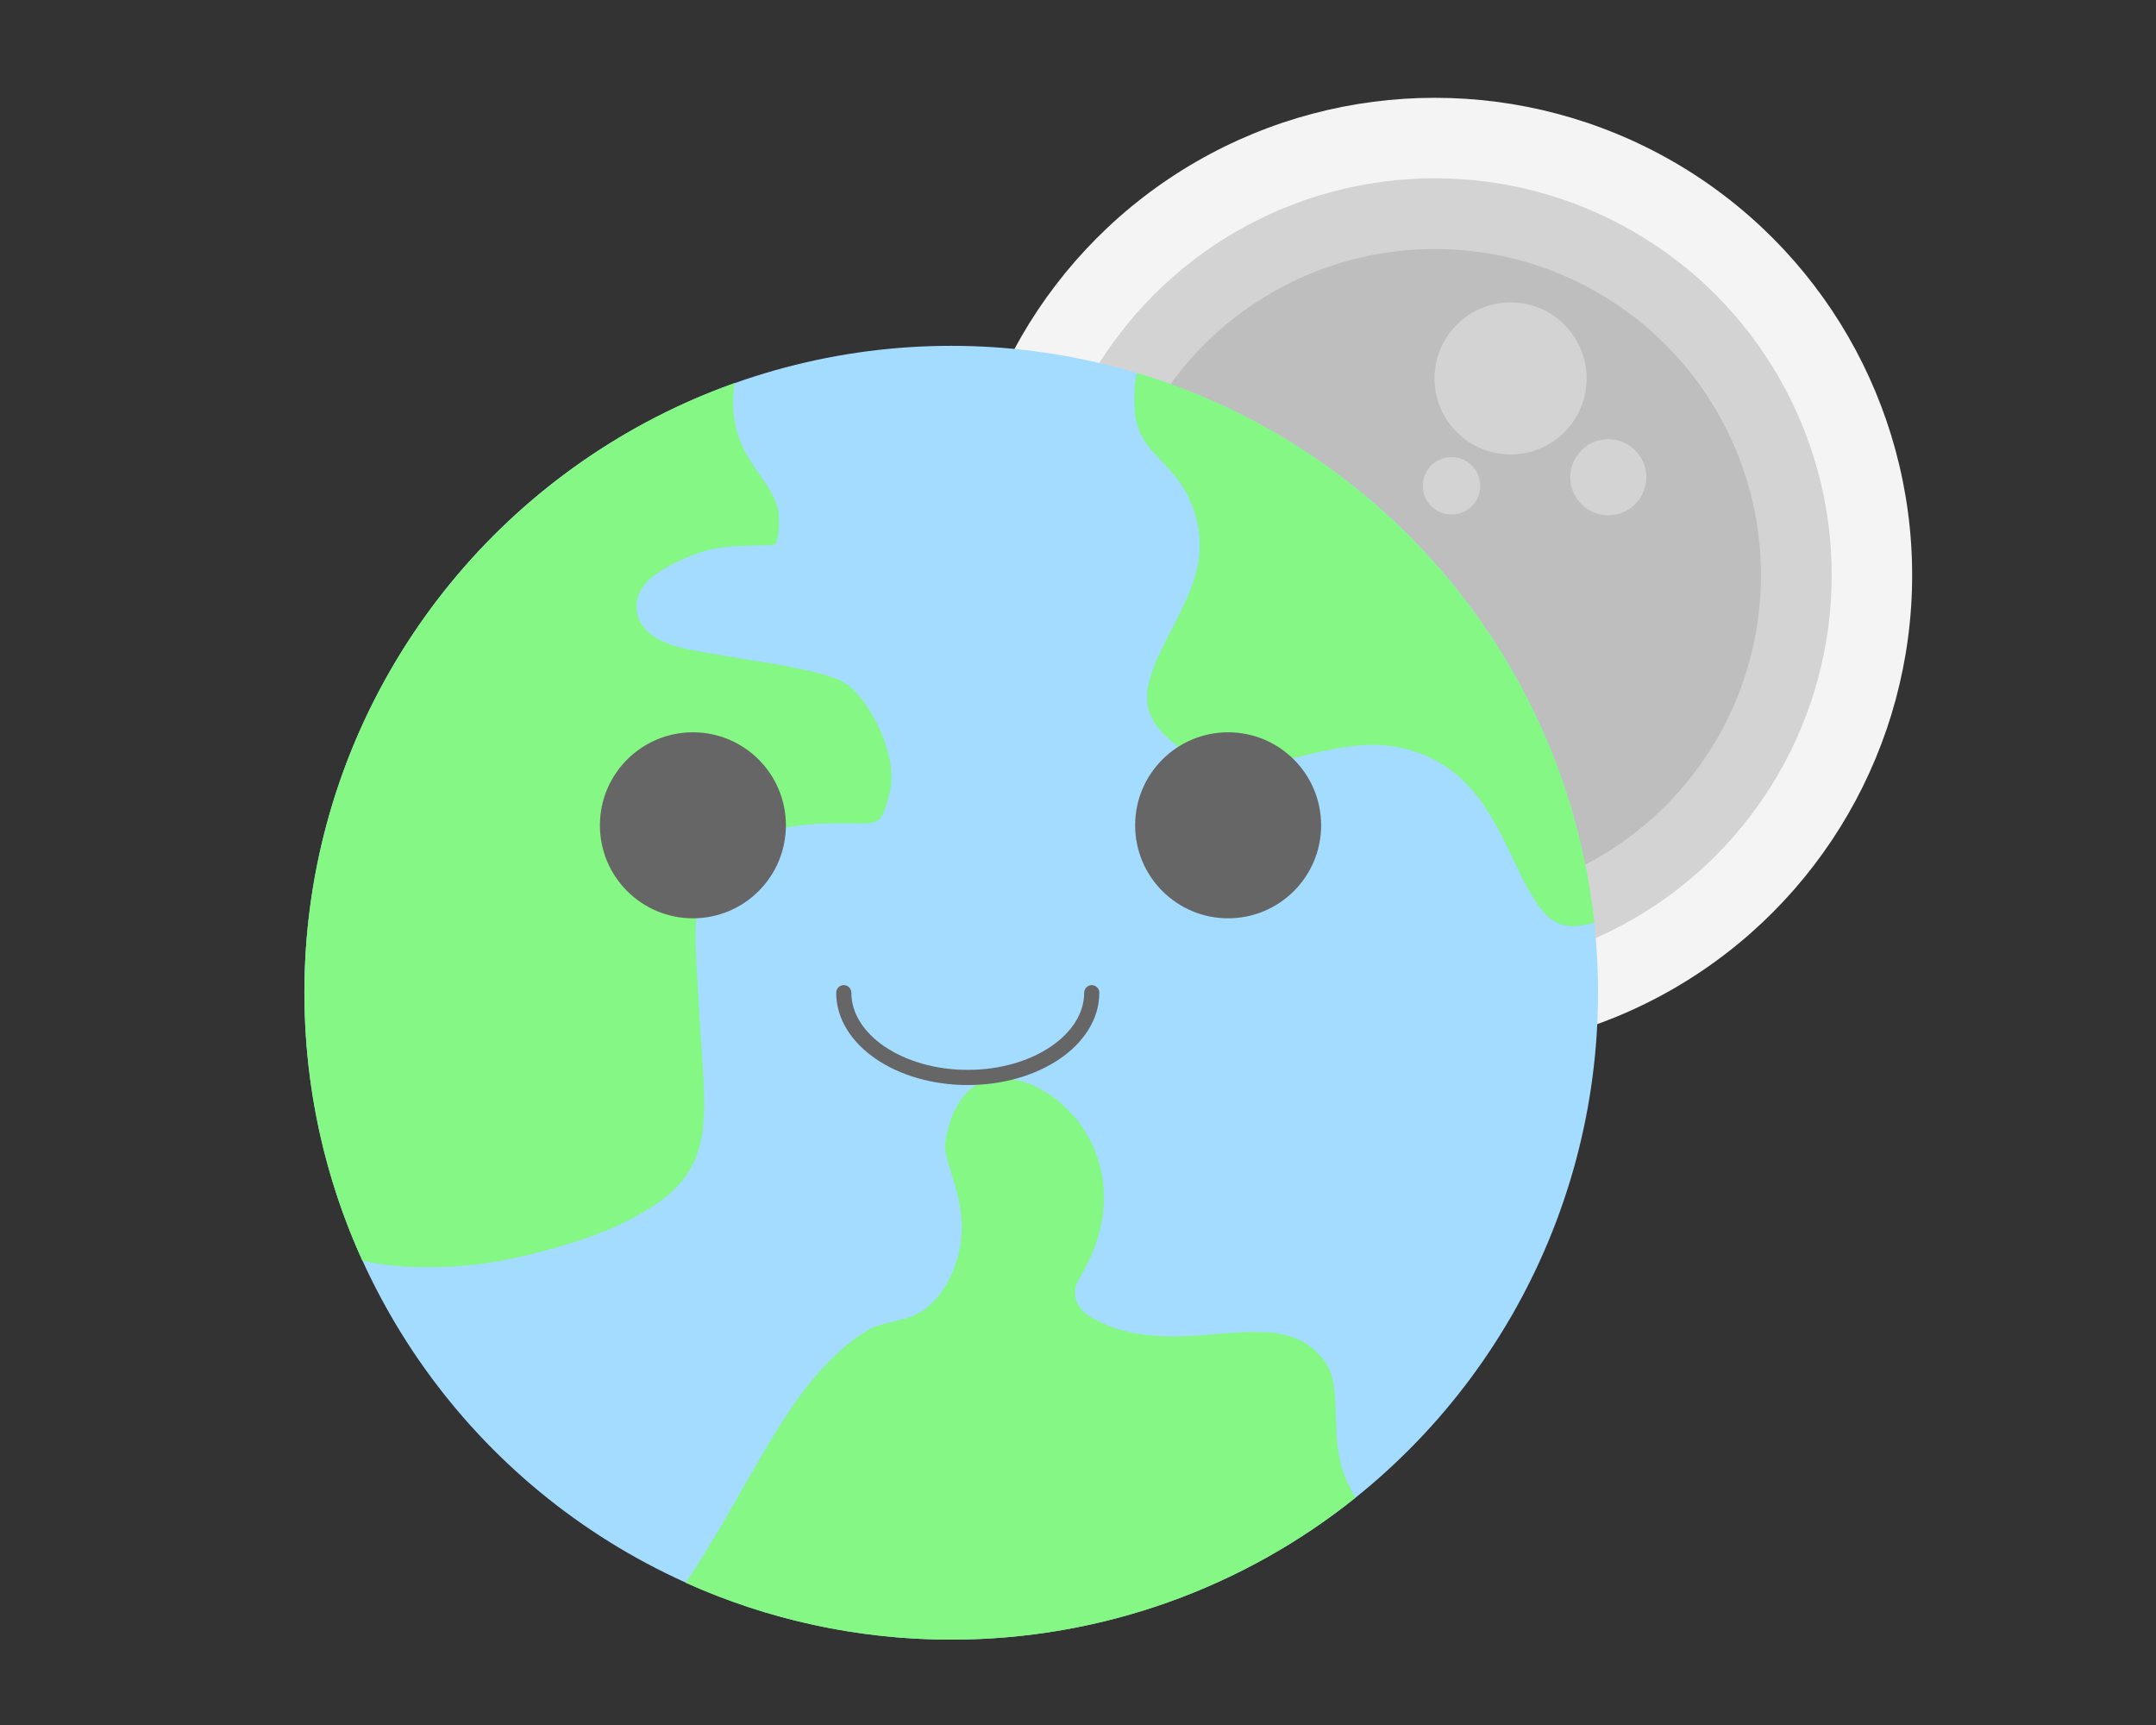 <?xml version="1.0" encoding="utf-8"?>
<!-- Generator: Adobe Illustrator 24.0.1, SVG Export Plug-In . SVG Version: 6.00 Build 0)  -->
<svg version="1.1" id="Layer_1" xmlns="http://www.w3.org/2000/svg" xmlns:xlink="http://www.w3.org/1999/xlink" x="0px" y="0px"
	 viewBox="0 0 1280 1024" style="enable-background:new 0 0 1280 1024;" xml:space="preserve">
<rect x="0" y="0" width="1280" height="1024" fill="#333333" stroke="none"/>
<style type="text/css">
	.st0{fill:#FCF07E;stroke:#FCF07E;stroke-width:20;stroke-linecap:round;stroke-miterlimit:10;}
	.st1{fill:#A4DCFF;}
	.st2{fill:#84F784;}
	.st3{fill:#666666;}
	.st4{fill:none;stroke:#666666;stroke-width:9;stroke-linecap:round;stroke-miterlimit:10;}
	.st5{fill:#F4F4F4;}
	.st6{fill:#D3D3D3;}
	.st7{fill:#BEBEBF;}
	.st8{fill:#999999;}
	.st9{fill:#CCCCCC;}
	.st10{fill:#B3B3B3;}
	.st11{fill:#E6E6E6;}
	.st12{fill:none;stroke:#29ABE2;stroke-width:17;stroke-linecap:round;stroke-miterlimit:10;stroke-dasharray:25,35;}
	.st13{fill:none;stroke:#F2F2F2;stroke-width:17;stroke-linecap:round;stroke-miterlimit:10;stroke-dasharray:25,35;}
	.st14{fill:none;stroke:#000000;stroke-width:6;stroke-miterlimit:10;}
	.st15{fill:#FFFFFF;stroke:#FFFFFF;stroke-width:10;stroke-linecap:round;stroke-miterlimit:10;}
	.st16{fill:#FFFFFF;stroke:#E6E6E6;stroke-width:10;stroke-linecap:round;stroke-miterlimit:10;}
	.st17{fill:none;stroke:#F2F2F2;stroke-width:17;stroke-linecap:round;stroke-miterlimit:10;}
	.st18{fill:none;stroke:#CCCCCC;stroke-width:17;stroke-linecap:round;stroke-miterlimit:10;}
	.st19{fill:#FCF07E;stroke:#FCF07E;stroke-width:14;stroke-linecap:round;stroke-miterlimit:10;}
	.st20{fill:none;stroke:#F2F2F2;stroke-width:17;stroke-linecap:round;stroke-miterlimit:10;stroke-dasharray:2,35;}
	.st21{fill:#F7C161;stroke:#999999;stroke-width:8;stroke-miterlimit:10;}
	.st22{fill:#666666;stroke:#999999;stroke-width:8;stroke-linecap:round;stroke-miterlimit:10;}
	.st23{fill:none;stroke:#666666;stroke-width:6;stroke-linecap:round;stroke-miterlimit:10;}
	.st24{opacity:0.65;}
	.st25{fill:#808080;stroke:#4D4D4D;stroke-width:3;stroke-linecap:round;stroke-miterlimit:10;}
	.st26{fill:#999999;stroke:#4D4D4D;stroke-width:3;stroke-linecap:round;stroke-miterlimit:10;}
	.st27{fill:#B3B3B3;stroke:#4D4D4D;stroke-width:3;stroke-linecap:round;stroke-miterlimit:10;}
	.st28{fill:#CCCCCC;stroke:#4D4D4D;stroke-width:3;stroke-linecap:round;stroke-miterlimit:10;}
	.st29{fill:#E6E6E6;stroke:#4D4D4D;stroke-width:3;stroke-linecap:round;stroke-miterlimit:10;}
	.st30{fill:#F2F2F2;stroke:#4D4D4D;stroke-width:3;stroke-linecap:round;stroke-miterlimit:10;}
</style>
<g>
	<g>
		<circle class="st5" cx="851.82" cy="341.47" r="283.41"/>
		<circle class="st6" cx="851.82" cy="341.47" r="235.65"/>
		<circle class="st7" cx="851.82" cy="341.47" r="193.66"/>
		<circle class="st6" cx="896.82" cy="224.64" r="45.14"/>
		<circle class="st6" cx="861.76" cy="288.4" r="17.05"/>
		<circle class="st6" cx="954.84" cy="283.31" r="22.58"/>
	</g>
	<g>
		<g>
			<circle class="st1" cx="564.73" cy="589.3" r="384.01"/>
			<path class="st2" d="M796.3,869.83c-4.12-14.98-2.45-30.45-4.16-45.69c-0.51-4.56-1.9-10.12-4.77-14.64
				c-1.77-2.79-2.73-3.83-5.26-6.4c-0.75-0.77-1.53-1.51-2.33-2.23c0,0-2.46-1.93-2.42-1.96c-2.23-1.53-4.58-2.82-6.99-4.06
				c-0.35-0.18-0.59-0.31-0.79-0.42c-0.23-0.06-0.51-0.14-0.91-0.26c-1.38-0.42-2.73-0.91-4.13-1.3c-2.33-0.64-4.7-1.1-7.08-1.54
				c-0.32-0.06-0.58-0.11-0.79-0.15c-0.24-0.01-0.55-0.02-0.97-0.04c-1.23-0.07-2.46-0.2-3.7-0.27
				c-11.56-0.65-23.13,0.51-34.64,1.43c-24.49,1.96-50.13,2.23-71.56-11.64c-6.89-4.45-9.85-13.58-5.48-20.9
				c1.94-3.24,3.79-6.54,5.47-9.92c0.81-1.64,1.59-3.3,2.33-4.97c0.15-0.36,0.41-0.98,0.48-1.15c2.24-5.73,4.05-11.63,5.3-17.66
				c0.26-1.27,0.49-2.55,0.7-3.83c-0.07,0.31,0.3-2.18,0.34-2.6c0.24-2.54,0.39-5.09,0.42-7.65c0.04-2.89-0.06-5.78-0.29-8.66
				c-0.06-0.69-0.14-1.38-0.21-2.06c-0.07-0.52-0.25-1.84-0.33-2.23c-1.01-4.97-2.19-9.83-3.92-14.6c-0.28-0.77-2.31-5.44-0.57-1.62
				c-0.31-0.68-0.6-1.38-0.93-2.05c-1.16-2.33-2.31-4.66-3.61-6.91c-1.1-1.9-2.27-3.76-3.51-5.58c-0.57-0.84-1.18-1.66-1.78-2.48
				c-0.34-0.45-0.84-1.1-1.05-1.34c-3.02-3.46-6.12-6.8-9.58-9.84c-0.78-0.68-1.6-1.32-2.37-2.01c-0.06-0.05-0.09-0.08-0.14-0.13
				c0,0,0,0-0.01,0c-1.54-1.05-3.02-2.16-4.59-3.16c-3.19-2.05-6.53-3.66-9.89-5.39c-0.89-0.29-1.77-0.67-2.66-0.97
				c-1.63-0.56-3.27-1.05-4.94-1.48c-1.62-0.42-3.27-0.66-4.89-1.05c-0.75-0.06-1.5-0.14-2.26-0.19c-1.77-0.1-3.54-0.12-5.3-0.04
				c-0.63,0.03-1.26,0.09-1.89,0.14c-1.33,0.45-2.96,0.54-4.31,0.91c-1.23,0.34-5.96,2.37-2.79,0.83c-1.32,0.63-2.64,1.26-3.91,2.02
				c-0.43,0.25-1.99,1.35-2.84,1.92c-0.8,0.72-2.25,1.98-2.6,2.33c-0.67,0.66-3.09,3.68-2.94,3.32c-1.97,2.89-3.67,5.87-5.24,9.02
				c-0.06,0.12-0.13,0.28-0.2,0.44c-0.22,0.59-0.35,0.94-0.42,1.1c-0.23,0.6-0.45,1.2-0.66,1.8c-0.81,2.37-1.51,4.78-2.11,7.22
				c-1.39,5.64-1.78,8.14-1.19,12.62c0.42,3.19,2.77,10.8,4.29,15.57c4.4,13.78,6.89,27.34,4.08,41.76
				c-2.66,13.7-10.24,29-22.11,36.96c-7.9,5.3-16.96,5.83-25.77,8.55c-0.88,0.27-1.76,0.57-2.63,0.89c0.22-0.03-2.48,1.17-2.67,1.27
				c-2.5,1.35-4.88,2.94-7.22,4.55c-4.5,3.1-6.96,5.09-11.92,9.66c-4.39,4.05-8.52,8.36-12.45,12.85c-1.91,2.18-3.76,4.4-5.57,6.66
				c-2.1,2.62-2.02,2.54-4.4,5.81c-7.46,10.24-14.19,20.98-20.64,31.87c-15.62,26.36-30.1,53.9-47.37,79.29
				c48.1,21.69,101.47,33.78,157.67,33.78c90.8,0,174.22-31.53,239.96-84.22C801.08,883.11,798.19,876.71,796.3,869.83z"/>
			<path class="st2" d="M946.49,547.68C929.76,392.46,820.55,264.97,675.07,221.4c-0.37,1.52-0.7,3.06-0.97,4.6
				c-0.08,0.47-0.14,0.7-0.17,0.78c-0.02,0.26-0.05,0.56-0.08,0.92c-0.15,1.73-0.28,3.45-0.34,5.19c-0.21,6.24-0.06,12.7,1.57,18.76
				c1.39,5.15,2.67,7.28,5.9,12.33c0.31,0.43,0.53,0.73,0.67,0.93c0.45,0.54,0.89,1.09,1.35,1.62c0.61,0.71,1.23,1.4,1.86,2.09
				c1.7,1.88,3.47,3.69,5.21,5.53c3.91,4.13,7.61,8.41,10.9,13.06c6.54,9.22,10.3,21.07,11.2,32.31
				c1.6,19.85-8.66,38.68-17.42,55.75c-2.46,4.79-4.92,9.58-7.17,14.47c-0.37,0.8-0.73,1.62-1.1,2.42
				c-0.12,0.25-0.21,0.46-0.29,0.63c-0.06,0.16-0.13,0.35-0.21,0.57c-0.76,2.02-1.54,4.02-2.21,6.07c-0.78,2.4-1.47,4.83-2.01,7.3
				c-0.22,1.01-0.4,2.03-0.59,3.04c0,0,0,0.01,0,0.01c0,0.07,0,0.11,0,0.18c-0.01,2.02-0.13,4.05-0.14,6.08
				c0,0.53,0.29,2.53,0.26,2.48c0.09,0.45,0.18,0.9,0.29,1.35c0.34,1.44,0.82,2.83,1.25,4.24c0.04,0.12,0.06,0.21,0.09,0.31
				c0.04,0.08,0.09,0.16,0.15,0.28c1.17,2.3,2.43,4.52,3.91,6.64c0.09,0.12,0.44,0.57,0.69,0.88c0.93,1.12,1.91,2.2,2.92,3.24
				c2.05,2.12,4.23,4.11,6.5,5.98c10.1,8.37,21.04,13.54,33.25,13.88c27.3,0.75,54.2-12.47,82.38-13.14
				c20.01-0.47,38.87,5.95,53.85,19.25c11.66,10.35,19.82,24.31,26.72,38.11c6.32,12.64,11.71,25.96,19.76,37.64
				c0.44,0.64,0.9,1.26,1.35,1.89c0.97,1.04,1.85,2.17,2.84,3.2c0.97,1.01,2.02,1.94,3.04,2.9c0.15,0.14,0.27,0.26,0.38,0.37
				c0.13,0.07,0.27,0.16,0.45,0.27c1.37,0.83,2.82,1.57,4.17,2.42c0.5,0.17,0.99,0.36,1.49,0.51c1.52,0.47,3.16,0.6,4.66,1.09
				c-4.18-1.37-0.49-0.09,1.46-0.04c2.03,0.05,4.01-0.16,6.03-0.26c-4.53,0.23,1.39-0.29,2.51-0.53
				C943.13,548.64,944.82,548.18,946.49,547.68z"/>
			<path class="st2" d="M246.73,752.13c27.09,0.82,50.72-2.64,76.75-9.73c25.02-6.81,46.91-14.26,68.15-29.12
				c2.99-2.09,6.75-5.14,10.85-9.48c1.25-1.32,2.43-2.69,3.58-4.09c-0.43,0.43,2.31-3.38,2.78-4.13c1.35-2.19,2.41-4.5,3.65-6.75
				c0.07-0.13,0.13-0.23,0.19-0.33c0.03-0.1,0.06-0.18,0.1-0.31c0.24-0.73,0.55-1.45,0.8-2.18c1.43-4.09,2.35-8.26,3.22-12.5
				c0.12-0.7,0.24-1.41,0.35-2.11c0.11-1.15,0.25-2.3,0.35-3.45c0.18-2.08,0.3-4.17,0.39-6.25c0.2-4.81,0.17-9.62,0.03-14.43
				c-0.32-11.14-1.23-22.25-1.99-33.36c-0.84-12.47-1.44-24.95-2.16-37.43c-0.58-10.1-1.26-20.31-0.46-30.41
				c1.52-19.32,9.01-36.68,26.96-46.03c20.32-10.58,43.58-11.61,65.99-11.26c2.54,0.04,5.09,0.07,7.64-0.03
				c0.95-0.04,3.59-0.48,3.77-0.45c0.8-0.2,1.6-0.39,2.4-0.59c0.12-0.1,0.24-0.21,0.35-0.29c-0.86,0.37,0.94-0.56,1.94-1.29
				c0.02-0.02,0.04-0.03,0.06-0.04c0.81-1.28,1.55-2.58,2.24-3.92c0.16-0.45,0.92-2.22,1.01-2.51c0.32-0.95,0.62-1.91,0.9-2.88
				c0.93-3.18,1.76-6.47,2.3-9.74c-0.15,0.67,0.31-4.05,0.32-4.72c0.02-1.17,0-2.35-0.04-3.52c-0.15-3.88-0.39-5.13-1.12-8.5
				c-1.3-6.01-3.44-12.56-5.79-17.55c-2.64-5.61-7.08-13.18-9.83-16.75c-1.64-2.13-3.45-4.17-5.34-6.09
				c-0.95-0.97-1.96-1.88-2.95-2.81c-0.17-0.06-0.37-0.18-0.58-0.34c-1.6-0.84-4.91-2.86-5.83-3.43c-0.47-0.18-0.95-0.37-1.43-0.54
				c-1.52-0.55-3.06-1.06-4.61-1.53c-7.27-2.25-14.73-3.86-22.2-5.3c-16.52-3.2-33.22-5.35-49.77-8.41
				c-11.89-2.2-27.32-4.39-36.11-13.6c-6.3-6.6-7.54-16.28-2.84-24.19c3.71-6.25,10.34-10.54,16.63-13.84
				c9.4-4.95,19.42-9.24,29.98-10.78c9.96-1.46,19.89-1.18,29.92-1.47c0.25-0.01,0.46-0.01,0.64-0.01c0.03-0.01,0.04-0.02,0.08-0.03
				c0.55-0.18,1.27-0.39,1.93-0.53c0.05-0.03,0.11-0.07,0.18-0.11c0.2-0.15,0.38-0.26,0.53-0.35c0.04-0.06,0.08-0.12,0.12-0.19
				c0.06-0.2,0.11-0.37,0.16-0.51c0.26-0.85,0.53-1.69,0.73-2.57c0.17-0.75,0.31-1.51,0.45-2.26c0.03-0.27,0.06-0.62,0.11-1.08
				c0.07-1.17,0.16-2.34,0.21-3.51c0.07-1.82,0.11-3.65,0.04-5.47c-0.01-0.17-0.39-3.48-0.26-3.07c-0.38-2-0.91-3.97-1.57-5.89
				c-0.13-0.39-1.63-3.67-0.84-2.08c-0.48-0.98-0.96-1.95-1.49-2.9c-4.86-8.85-11.68-16.48-16.24-25.5
				c-6.57-12.99-7.99-25.97-5.87-40.24C287.32,280.23,180.72,422.3,180.72,589.3c0,56.77,12.33,110.65,34.44,159.14
				C225.6,750.64,236.28,751.81,246.73,752.13z"/>
		</g>
		<circle class="st3" cx="411.37" cy="489.92" r="55.21"/>
		<circle class="st3" cx="729.13" cy="489.92" r="55.21"/>
		<path class="st4" d="M648.16,589.3c0,27.78-32.96,50.3-73.61,50.3c-40.66,0-73.61-22.52-73.61-50.3"/>
	</g>
</g>
</svg>
